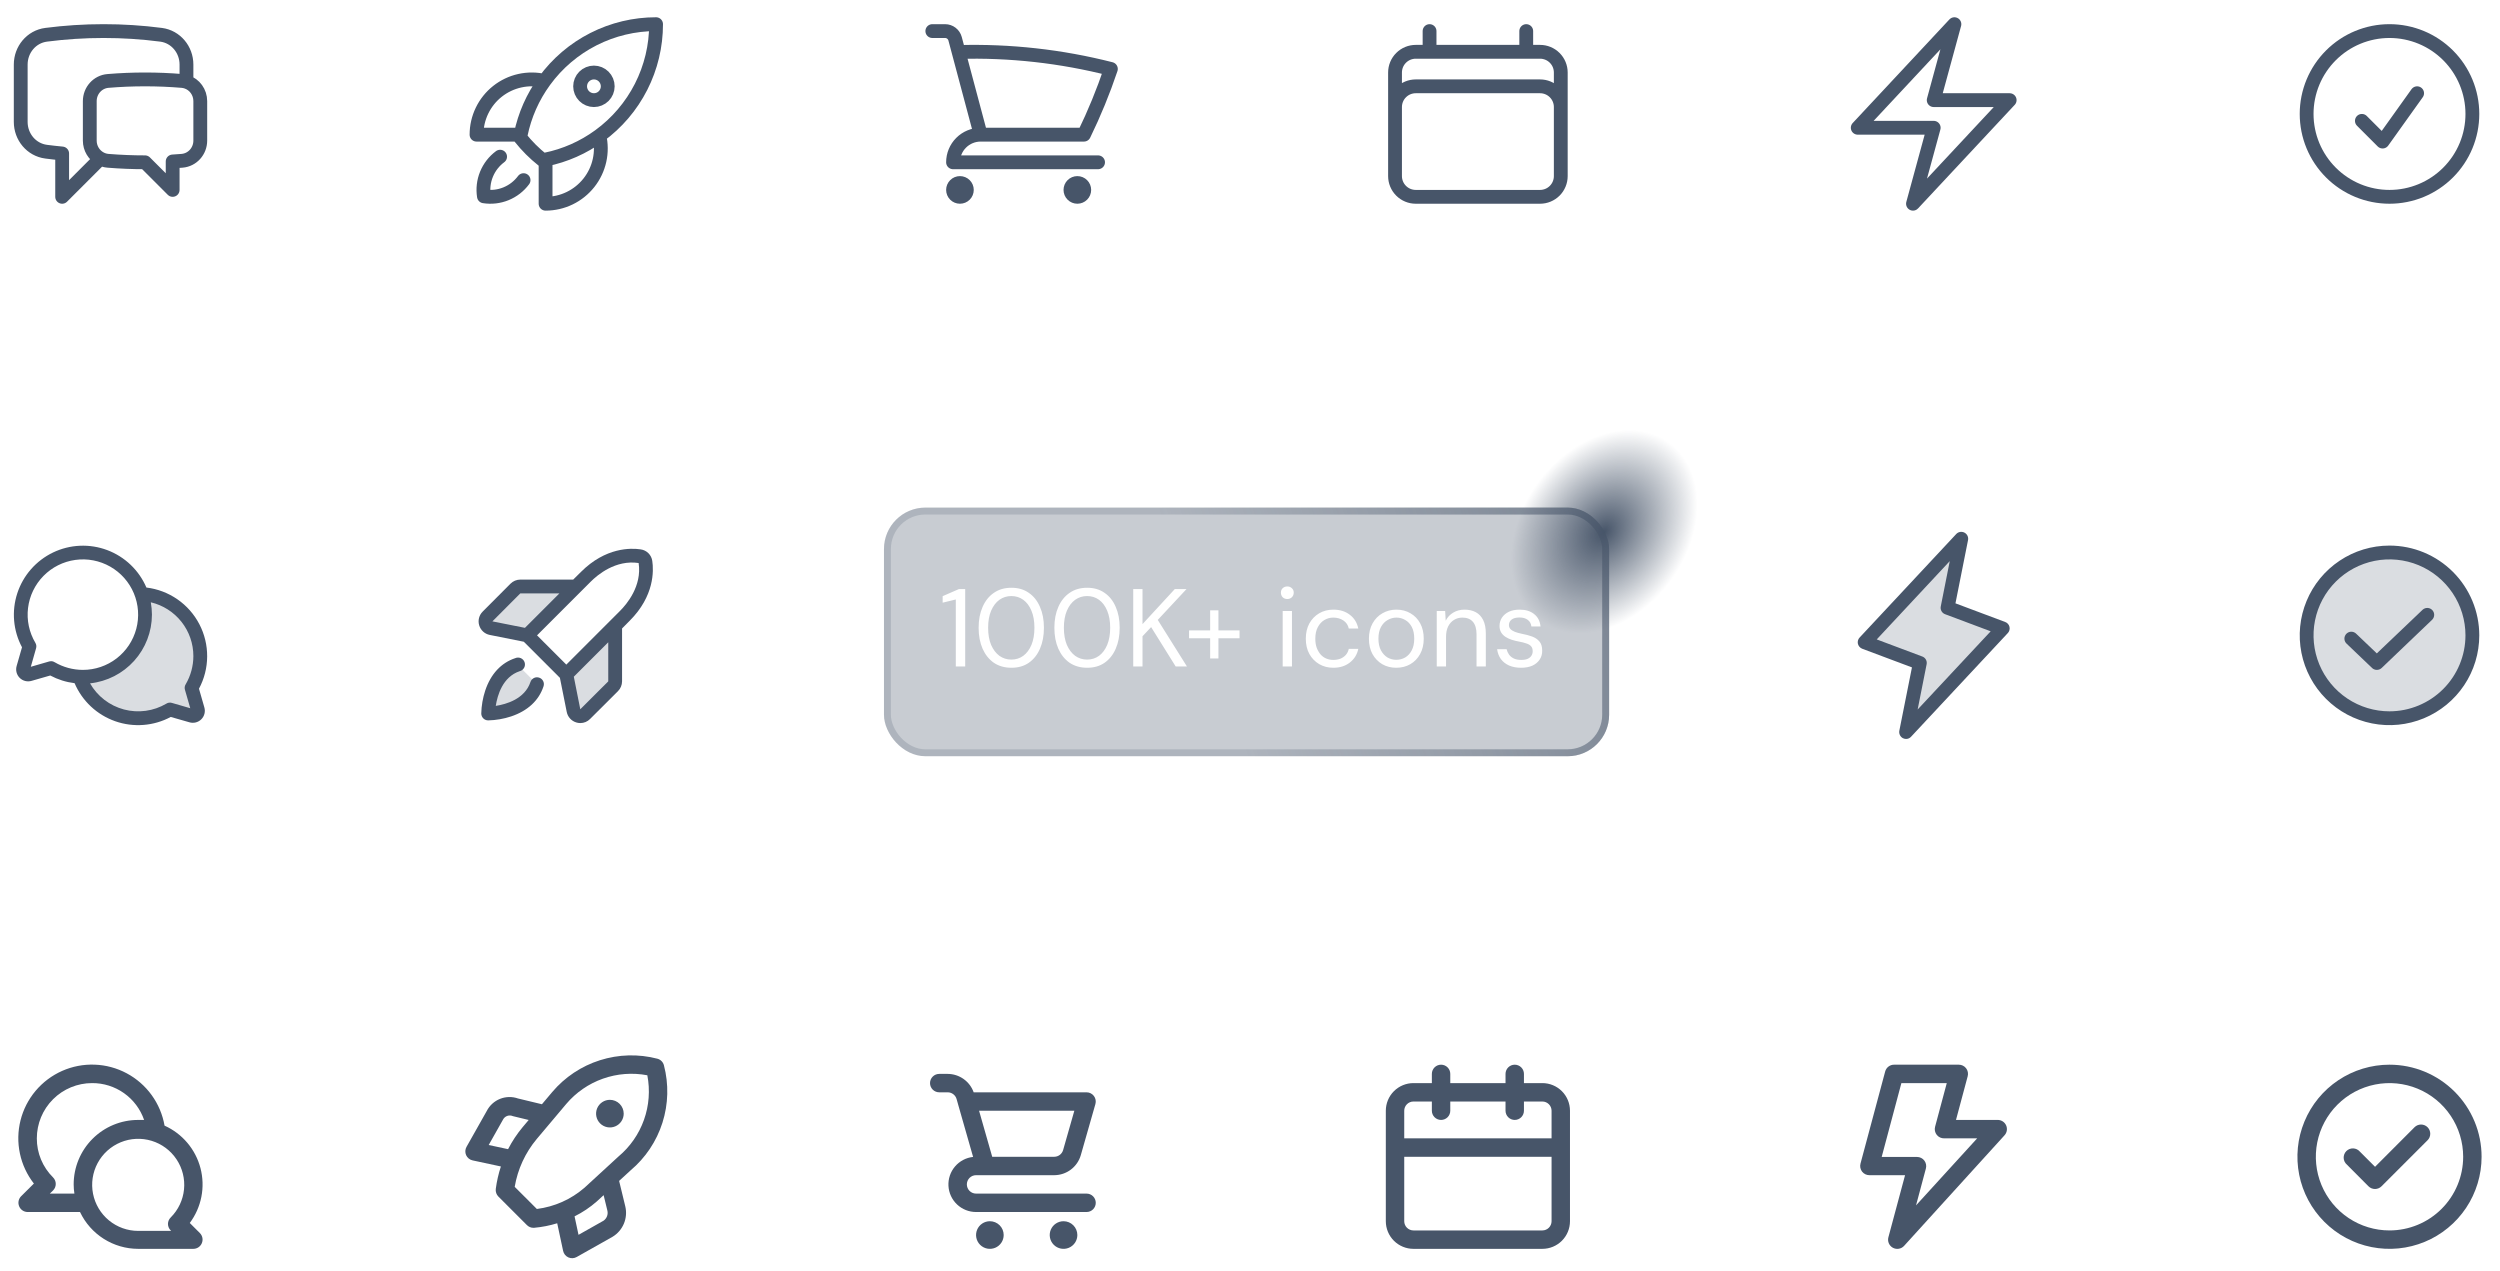 <svg width="362" height="184" viewBox="0 0 362 184" fill="none" xmlns="http://www.w3.org/2000/svg">
<g clip-path="url(#clip0_993_5924)">
<path d="M27.48 177.087C28.316 175.967 28.889 174.673 29.158 173.302C29.427 171.931 29.384 170.516 29.034 169.164C28.683 167.811 28.033 166.554 27.132 165.486C26.231 164.418 25.101 163.566 23.827 162.993C23.549 161.396 22.911 159.883 21.961 158.57C21.011 157.256 19.774 156.176 18.344 155.412C16.915 154.648 15.329 154.22 13.709 154.161C12.089 154.101 10.477 154.411 8.995 155.068C7.513 155.725 6.2 156.712 5.156 157.952C4.112 159.192 3.365 160.654 2.971 162.227C2.577 163.799 2.546 165.441 2.882 167.027C3.217 168.613 3.91 170.102 4.907 171.38L3.053 173.22C2.868 173.408 2.743 173.646 2.693 173.904C2.643 174.163 2.671 174.431 2.773 174.673C2.873 174.917 3.043 175.125 3.262 175.272C3.48 175.42 3.737 175.499 4 175.5H11.587C12.342 177.093 13.533 178.439 15.022 179.383C16.511 180.327 18.237 180.83 20 180.833H28C28.263 180.832 28.52 180.753 28.738 180.606C28.957 180.459 29.127 180.25 29.227 180.007C29.329 179.764 29.357 179.496 29.307 179.238C29.257 178.979 29.132 178.741 28.947 178.553L27.48 177.087ZM10.667 171.5C10.668 171.947 10.704 172.392 10.773 172.833H7.213L7.68 172.38C7.805 172.256 7.904 172.109 7.972 171.946C8.04 171.784 8.074 171.609 8.074 171.433C8.074 171.257 8.04 171.083 7.972 170.921C7.904 170.758 7.805 170.611 7.68 170.487C6.933 169.748 6.34 168.867 5.937 167.896C5.534 166.926 5.329 165.884 5.333 164.833C5.333 162.712 6.176 160.677 7.676 159.177C9.177 157.676 11.212 156.833 13.333 156.833C14.989 156.823 16.606 157.333 17.957 158.289C19.308 159.246 20.326 160.602 20.867 162.167H20C17.525 162.167 15.151 163.15 13.4 164.9C11.65 166.651 10.667 169.025 10.667 171.5ZM24.72 178.167L24.787 178.233H20C18.458 178.231 16.964 177.693 15.774 176.713C14.583 175.732 13.77 174.37 13.471 172.857C13.173 171.343 13.408 169.774 14.137 168.415C14.867 167.056 16.044 165.992 17.47 165.404C18.896 164.816 20.481 164.74 21.956 165.19C23.432 165.64 24.705 166.587 25.56 167.871C26.415 169.154 26.799 170.694 26.646 172.229C26.492 173.764 25.812 175.198 24.72 176.287C24.469 176.533 24.325 176.868 24.32 177.22C24.321 177.396 24.357 177.571 24.425 177.733C24.494 177.896 24.594 178.043 24.72 178.167Z" fill="#475569"/>
<path d="M96.135 154.249C96.075 154.021 95.955 153.813 95.788 153.645C95.621 153.478 95.412 153.359 95.184 153.299C92.449 152.589 89.569 152.665 86.876 153.52C84.182 154.374 81.785 155.972 79.96 158.129L78.472 159.895L75 159.057C74.156 158.763 73.233 158.784 72.403 159.116C71.573 159.449 70.891 160.071 70.484 160.867L67.551 166.067C67.448 166.249 67.389 166.452 67.38 166.661C67.371 166.87 67.41 167.078 67.496 167.269C67.582 167.46 67.711 167.627 67.874 167.759C68.036 167.89 68.228 167.982 68.432 168.025L72.529 168.904C72.182 169.961 71.935 171.047 71.789 172.149C71.763 172.352 71.783 172.558 71.849 172.751C71.915 172.944 72.024 173.12 72.168 173.264L76.301 177.397C76.425 177.521 76.573 177.62 76.734 177.687C76.896 177.754 77.07 177.788 77.245 177.788C77.284 177.788 77.322 177.786 77.36 177.783C78.487 177.681 79.601 177.462 80.683 177.129L81.541 181.135C81.585 181.339 81.677 181.53 81.808 181.693C81.939 181.855 82.107 181.985 82.298 182.071C82.489 182.156 82.697 182.196 82.905 182.187C83.114 182.177 83.318 182.119 83.5 182.016L88.707 179.08C89.44 178.635 90.012 177.968 90.342 177.176C90.671 176.385 90.741 175.509 90.54 174.675L89.649 170.995L91.299 169.479C93.464 167.658 95.067 165.261 95.923 162.565C96.779 159.869 96.853 156.985 96.135 154.249ZM70.763 165.797L72.837 162.117C72.966 161.868 73.186 161.677 73.451 161.584C73.717 161.491 74.007 161.503 74.264 161.617L76.555 162.172L75.688 163.201C74.866 164.186 74.155 165.258 73.568 166.399L70.763 165.797ZM87.389 176.76L83.769 178.803L83.196 176.129C84.357 175.55 85.439 174.825 86.415 173.969L87.405 173.059L87.944 175.277C88.014 175.552 87.998 175.841 87.899 176.106C87.8 176.371 87.622 176.599 87.389 176.76ZM89.543 167.473L84.629 171.988C82.685 173.67 80.287 174.738 77.736 175.06L74.529 171.855C74.96 169.297 76.065 166.901 77.731 164.913L79.969 162.256C80.007 162.217 80.041 162.176 80.073 162.133L81.987 159.86C83.401 158.189 85.234 156.924 87.298 156.193C89.362 155.462 91.582 155.292 93.733 155.7C94.151 157.858 93.983 160.088 93.246 162.158C92.509 164.229 91.23 166.065 89.543 167.473ZM88.312 159.255C87.916 159.255 87.53 159.372 87.201 159.592C86.872 159.812 86.616 160.124 86.464 160.489C86.313 160.855 86.273 161.257 86.35 161.645C86.428 162.033 86.618 162.389 86.898 162.669C87.177 162.949 87.534 163.139 87.922 163.216C88.31 163.293 88.712 163.254 89.077 163.103C89.443 162.951 89.755 162.695 89.975 162.366C90.195 162.037 90.312 161.65 90.312 161.255C90.312 160.724 90.101 160.216 89.726 159.841C89.351 159.465 88.842 159.255 88.312 159.255Z" fill="#475569"/>
<path d="M143.333 176.833C142.938 176.833 142.551 176.951 142.222 177.17C141.893 177.39 141.637 177.703 141.486 178.068C141.334 178.433 141.295 178.836 141.372 179.224C141.449 179.611 141.639 179.968 141.919 180.248C142.199 180.527 142.555 180.718 142.943 180.795C143.331 180.872 143.733 180.832 144.099 180.681C144.464 180.53 144.777 180.273 144.996 179.944C145.216 179.616 145.333 179.229 145.333 178.833C145.333 178.303 145.123 177.794 144.748 177.419C144.373 177.044 143.864 176.833 143.333 176.833ZM157.333 172.833H141.333C140.98 172.833 140.641 172.693 140.391 172.443C140.141 172.193 140 171.854 140 171.5C140 171.146 140.141 170.807 140.391 170.557C140.641 170.307 140.98 170.167 141.333 170.167H152.655C153.523 170.164 154.368 169.88 155.061 169.357C155.755 168.834 156.26 168.1 156.501 167.265L158.615 159.865C158.671 159.667 158.681 159.458 158.643 159.256C158.605 159.053 158.521 158.862 158.397 158.697C158.273 158.532 158.112 158.399 157.928 158.307C157.743 158.215 157.54 158.167 157.333 158.167H140.987C140.71 157.389 140.201 156.716 139.528 156.239C138.855 155.762 138.052 155.504 137.227 155.5H136C135.646 155.5 135.307 155.64 135.057 155.891C134.807 156.141 134.667 156.48 134.667 156.833C134.667 157.187 134.807 157.526 135.057 157.776C135.307 158.026 135.646 158.167 136 158.167H137.228C137.518 158.168 137.799 158.262 138.03 158.437C138.262 158.611 138.43 158.855 138.511 159.133L138.717 159.86V159.867L140.905 167.523C139.887 167.632 138.949 168.127 138.285 168.907C137.621 169.687 137.282 170.692 137.336 171.714C137.391 172.737 137.836 173.7 138.58 174.404C139.324 175.108 140.309 175.501 141.333 175.5H157.333C157.687 175.5 158.026 175.36 158.276 175.109C158.526 174.859 158.667 174.52 158.667 174.167C158.667 173.813 158.526 173.474 158.276 173.224C158.026 172.974 157.687 172.833 157.333 172.833ZM155.565 160.833L153.939 166.532C153.858 166.811 153.69 167.055 153.458 167.23C153.227 167.405 152.945 167.499 152.655 167.5H143.672L143.332 166.311L141.768 160.833H155.565ZM154 176.833C153.605 176.833 153.218 176.951 152.889 177.17C152.56 177.39 152.304 177.703 152.152 178.068C152.001 178.433 151.961 178.836 152.039 179.224C152.116 179.611 152.306 179.968 152.586 180.248C152.866 180.527 153.222 180.718 153.61 180.795C153.998 180.872 154.4 180.832 154.765 180.681C155.131 180.53 155.443 180.273 155.663 179.944C155.883 179.616 156 179.229 156 178.833C156 178.303 155.789 177.794 155.414 177.419C155.039 177.044 154.531 176.833 154 176.833Z" fill="#475569"/>
<path d="M223.333 156.833H220.667V155.5C220.667 155.146 220.526 154.807 220.276 154.557C220.026 154.307 219.687 154.167 219.333 154.167C218.98 154.167 218.641 154.307 218.391 154.557C218.141 154.807 218 155.146 218 155.5V156.833H210V155.5C210 155.146 209.86 154.807 209.61 154.557C209.36 154.307 209.02 154.167 208.667 154.167C208.313 154.167 207.974 154.307 207.724 154.557C207.474 154.807 207.333 155.146 207.333 155.5V156.833H204.667C203.606 156.833 202.588 157.255 201.838 158.005C201.088 158.755 200.667 159.773 200.667 160.833V176.833C200.667 177.894 201.088 178.912 201.838 179.662C202.588 180.412 203.606 180.833 204.667 180.833H223.333C224.394 180.833 225.412 180.412 226.162 179.662C226.912 178.912 227.333 177.894 227.333 176.833V160.833C227.333 159.773 226.912 158.755 226.162 158.005C225.412 157.255 224.394 156.833 223.333 156.833ZM224.667 176.833C224.667 177.187 224.526 177.526 224.276 177.776C224.026 178.026 223.687 178.167 223.333 178.167H204.667C204.313 178.167 203.974 178.026 203.724 177.776C203.474 177.526 203.333 177.187 203.333 176.833V167.5H224.667V176.833ZM224.667 164.833H203.333V160.833C203.333 160.48 203.474 160.141 203.724 159.891C203.974 159.641 204.313 159.5 204.667 159.5H207.333V160.833C207.333 161.187 207.474 161.526 207.724 161.776C207.974 162.026 208.313 162.167 208.667 162.167C209.02 162.167 209.36 162.026 209.61 161.776C209.86 161.526 210 161.187 210 160.833V159.5H218V160.833C218 161.187 218.141 161.526 218.391 161.776C218.641 162.026 218.98 162.167 219.333 162.167C219.687 162.167 220.026 162.026 220.276 161.776C220.526 161.526 220.667 161.187 220.667 160.833V159.5H223.333C223.687 159.5 224.026 159.641 224.276 159.891C224.526 160.141 224.667 160.48 224.667 160.833V164.833Z" fill="#475569"/>
<path d="M290.493 162.967C290.394 162.738 290.233 162.542 290.028 162.401C289.823 162.259 289.582 162.178 289.333 162.167H283.227L284.92 155.847C284.974 155.649 284.982 155.441 284.942 155.24C284.903 155.039 284.818 154.849 284.693 154.687C284.569 154.525 284.41 154.394 284.227 154.304C284.044 154.214 283.844 154.167 283.64 154.167H274.307C274.006 154.156 273.71 154.248 273.468 154.427C273.226 154.606 273.051 154.862 272.973 155.153L269.4 168.487C269.346 168.684 269.338 168.892 269.378 169.093C269.417 169.294 269.502 169.484 269.627 169.647C269.752 169.81 269.914 169.942 270.099 170.032C270.284 170.122 270.487 170.168 270.693 170.167H275.853L273.44 179.153C273.361 179.443 273.382 179.751 273.5 180.027C273.618 180.304 273.825 180.532 274.089 180.676C274.353 180.819 274.658 180.869 274.954 180.818C275.25 180.767 275.52 180.617 275.72 180.393L290.253 164.393C290.426 164.204 290.541 163.968 290.584 163.715C290.626 163.462 290.595 163.202 290.493 162.967ZM277.44 174.54L278.867 169.207C278.921 169.009 278.928 168.801 278.889 168.6C278.85 168.399 278.764 168.209 278.64 168.047C278.516 167.885 278.356 167.754 278.174 167.664C277.991 167.574 277.79 167.527 277.587 167.527H272.467L275.32 156.833H281.893L280.2 163.153C280.146 163.355 280.139 163.566 280.181 163.77C280.224 163.975 280.313 164.166 280.443 164.33C280.573 164.493 280.739 164.624 280.928 164.711C281.118 164.799 281.325 164.84 281.533 164.833H286.293L277.44 174.54Z" fill="#475569"/>
<path d="M349.627 163.22L343.907 168.953L341.707 166.753C341.587 166.614 341.44 166.5 341.275 166.42C341.109 166.34 340.929 166.295 340.745 166.288C340.562 166.281 340.379 166.312 340.208 166.379C340.037 166.446 339.881 166.548 339.751 166.678C339.621 166.808 339.52 166.963 339.453 167.134C339.386 167.305 339.355 167.489 339.362 167.672C339.369 167.856 339.414 168.036 339.494 168.201C339.574 168.367 339.687 168.514 339.827 168.633L342.96 171.78C343.085 171.904 343.232 172.001 343.395 172.068C343.557 172.134 343.731 172.168 343.907 172.167C344.257 172.165 344.592 172.026 344.84 171.78L351.507 165.113C351.632 164.989 351.731 164.842 351.799 164.68C351.866 164.517 351.901 164.343 351.901 164.167C351.901 163.991 351.866 163.816 351.799 163.654C351.731 163.491 351.632 163.344 351.507 163.22C351.257 162.972 350.919 162.832 350.567 162.832C350.215 162.832 349.877 162.972 349.627 163.22ZM346 154.167C343.363 154.167 340.785 154.949 338.592 156.414C336.4 157.879 334.691 159.961 333.682 162.398C332.673 164.834 332.408 167.515 332.923 170.101C333.437 172.688 334.707 175.063 336.572 176.928C338.437 178.793 340.812 180.063 343.399 180.577C345.985 181.092 348.666 180.828 351.103 179.818C353.539 178.809 355.621 177.1 357.086 174.908C358.551 172.715 359.333 170.137 359.333 167.5C359.333 165.749 358.989 164.015 358.318 162.398C357.648 160.78 356.666 159.31 355.428 158.072C354.19 156.834 352.72 155.852 351.103 155.182C349.485 154.512 347.751 154.167 346 154.167ZM346 178.167C343.89 178.167 341.828 177.541 340.074 176.369C338.32 175.197 336.953 173.531 336.145 171.582C335.338 169.633 335.127 167.488 335.538 165.419C335.95 163.35 336.966 161.449 338.458 159.958C339.949 158.466 341.85 157.45 343.919 157.038C345.988 156.627 348.133 156.838 350.082 157.645C352.031 158.453 353.697 159.82 354.869 161.574C356.041 163.328 356.667 165.39 356.667 167.5C356.667 170.329 355.543 173.042 353.543 175.043C351.542 177.043 348.829 178.167 346 178.167Z" fill="#475569"/>
<path opacity="0.2" d="M11.512 97.987C11.954 99.244 12.67 100.387 13.607 101.333C14.544 102.279 15.68 103.006 16.932 103.46C18.184 103.915 19.521 104.086 20.847 103.961C22.173 103.836 23.455 103.418 24.6 102.737L27.7 103.625C27.828 103.661 27.964 103.662 28.093 103.629C28.221 103.595 28.339 103.527 28.433 103.433C28.527 103.339 28.595 103.221 28.629 103.093C28.662 102.964 28.661 102.828 28.625 102.7L27.737 99.6C28.529 98.269 28.964 96.756 29 95.208C29.036 93.66 28.672 92.129 27.942 90.763C27.213 89.396 26.144 88.241 24.838 87.409C23.532 86.577 22.034 86.096 20.488 86.013C20.83 86.971 21.004 87.982 21 89C21 91.387 20.052 93.676 18.364 95.364C16.676 97.052 14.387 98 12 98L11.512 97.987Z" fill="#475569"/>
<path d="M28.812 99.725C29.581 98.291 29.987 96.692 29.997 95.066C30.008 93.439 29.621 91.835 28.871 90.392C28.121 88.948 27.031 87.71 25.694 86.783C24.357 85.857 22.814 85.27 21.2 85.075C20.668 83.835 19.891 82.716 18.916 81.784C17.94 80.852 16.786 80.127 15.523 79.653C14.26 79.179 12.914 78.966 11.566 79.025C10.218 79.085 8.896 79.417 7.68 80.001C6.464 80.585 5.379 81.409 4.489 82.424C3.6 83.438 2.925 84.622 2.505 85.904C2.086 87.187 1.93 88.54 2.047 89.885C2.164 91.228 2.552 92.535 3.187 93.725L2.412 96.425C2.323 96.725 2.316 97.044 2.392 97.348C2.469 97.652 2.627 97.93 2.848 98.151C3.07 98.373 3.348 98.531 3.652 98.608C3.955 98.684 4.275 98.677 4.575 98.588L7.275 97.812C8.371 98.397 9.566 98.774 10.8 98.925C11.345 100.202 12.149 101.351 13.163 102.3C14.176 103.249 15.376 103.976 16.686 104.436C17.996 104.896 19.387 105.078 20.771 104.97C22.155 104.863 23.502 104.469 24.725 103.813L27.425 104.588C27.725 104.677 28.044 104.684 28.348 104.607C28.652 104.531 28.93 104.373 29.151 104.151C29.373 103.93 29.531 103.652 29.607 103.348C29.684 103.044 29.677 102.725 29.587 102.425L28.812 99.725ZM7.412 95.737C7.319 95.737 7.227 95.749 7.137 95.775L4.462 96.55L5.225 93.862C5.262 93.733 5.272 93.598 5.255 93.465C5.238 93.332 5.193 93.203 5.125 93.088C4.223 91.57 3.848 89.796 4.059 88.044C4.27 86.291 5.055 84.657 6.292 83.397C7.528 82.137 9.147 81.321 10.896 81.077C12.644 80.833 14.424 81.174 15.959 82.047C17.493 82.92 18.696 84.277 19.379 85.905C20.062 87.533 20.187 89.341 19.735 91.047C19.284 92.754 18.28 94.263 16.881 95.34C15.481 96.417 13.765 97.001 12 97C10.563 96.998 9.152 96.614 7.912 95.888C7.764 95.789 7.59 95.737 7.412 95.737ZM26.887 99.088C26.815 99.201 26.767 99.329 26.748 99.463C26.728 99.597 26.738 99.733 26.775 99.862L27.55 102.55L24.875 101.775C24.743 101.737 24.605 101.727 24.469 101.746C24.333 101.766 24.203 101.814 24.087 101.888C23.171 102.428 22.156 102.781 21.102 102.926C20.048 103.071 18.976 103.005 17.948 102.732C16.919 102.458 15.956 101.983 15.113 101.334C14.27 100.685 13.564 99.874 13.037 98.95C15.495 98.688 17.769 97.527 19.424 95.691C21.078 93.855 21.995 91.472 22 89C21.997 88.401 21.942 87.803 21.837 87.213C23.592 87.626 25.155 88.621 26.273 90.034C27.392 91.448 28 93.198 28 95C27.998 96.437 27.614 97.848 26.887 99.088Z" fill="#475569"/>
<path opacity="0.2" d="M77.762 99.075C76.337 103.313 70.687 103.313 70.687 103.313C70.687 103.313 70.687 97.662 74.925 96.237L77.762 99.075ZM89.075 90.588V98.662C89.071 98.926 88.963 99.178 88.775 99.362L84.737 103.413C84.609 103.54 84.449 103.631 84.273 103.675C84.098 103.719 83.913 103.714 83.74 103.662C83.567 103.609 83.411 103.511 83.29 103.376C83.168 103.242 83.085 103.078 83.05 102.9L82 97.662L89.075 90.588ZM83.412 84.925H75.337C75.074 84.929 74.822 85.037 74.637 85.225L70.587 89.263C70.46 89.391 70.369 89.551 70.325 89.727C70.281 89.902 70.285 90.087 70.338 90.26C70.391 90.433 70.489 90.589 70.624 90.71C70.758 90.832 70.922 90.915 71.1 90.95L76.337 92L83.412 84.925Z" fill="#475569"/>
<path d="M78.075 98.125C77.951 98.082 77.82 98.064 77.689 98.072C77.558 98.08 77.43 98.115 77.313 98.173C77.195 98.231 77.09 98.312 77.004 98.411C76.919 98.51 76.853 98.625 76.812 98.75C75.987 101.212 73.325 101.975 71.787 102.212C72.025 100.675 72.787 98.013 75.25 97.188C75.385 97.155 75.511 97.094 75.622 97.01C75.732 96.926 75.823 96.82 75.89 96.698C75.957 96.577 75.998 96.443 76.011 96.305C76.023 96.166 76.006 96.027 75.962 95.896C75.918 95.764 75.846 95.643 75.753 95.541C75.659 95.439 75.545 95.357 75.418 95.301C75.291 95.245 75.154 95.216 75.016 95.216C74.877 95.215 74.74 95.244 74.612 95.3C72.562 95.975 71.062 97.6 70.263 99.987C69.908 101.061 69.714 102.182 69.688 103.312C69.688 103.578 69.793 103.832 69.98 104.02C70.168 104.207 70.422 104.312 70.688 104.312C71.818 104.286 72.939 104.092 74.013 103.737C76.4 102.937 78.025 101.437 78.7 99.388C78.743 99.264 78.761 99.132 78.753 99.001C78.745 98.871 78.71 98.743 78.652 98.625C78.594 98.508 78.513 98.403 78.414 98.317C78.315 98.231 78.2 98.166 78.075 98.125Z" fill="#475569"/>
<path d="M94.45 81.225C94.391 80.801 94.196 80.409 93.894 80.106C93.591 79.804 93.198 79.609 92.775 79.55C91.362 79.337 87.7 79.237 84.125 82.812L83 83.925H75.338C74.808 83.928 74.301 84.139 73.925 84.512L69.888 88.562C69.632 88.817 69.45 89.137 69.362 89.487C69.273 89.837 69.282 90.204 69.388 90.55C69.492 90.898 69.689 91.211 69.957 91.455C70.226 91.7 70.556 91.866 70.912 91.937L75.85 92.925L81.075 98.15L82.062 103.087C82.133 103.444 82.3 103.774 82.545 104.042C82.789 104.311 83.102 104.508 83.45 104.612C83.636 104.672 83.83 104.701 84.025 104.7C84.288 104.702 84.549 104.651 84.791 104.55C85.034 104.45 85.254 104.301 85.438 104.112L89.487 100.075C89.861 99.699 90.071 99.192 90.075 98.662V91L91.188 89.875C94.763 86.3 94.662 82.637 94.45 81.225ZM75.338 85.925H81L76.013 90.912L71.3 89.975L75.338 85.925ZM85.537 84.225C86.513 83.25 89.138 81.025 92.475 81.525C92.975 84.862 90.75 87.487 89.775 88.462L82 96.237L77.763 92L85.537 84.225ZM88.075 98.662L84.025 102.7L83.088 97.987L88.075 93V98.662Z" fill="#475569"/>
<path opacity="0.2" d="M276 106L278 96L270 93L284 78L282 88L290 91L276 106Z" fill="#475569"/>
<path d="M276 107C275.839 106.998 275.681 106.96 275.538 106.888C275.347 106.785 275.195 106.624 275.102 106.428C275.01 106.232 274.983 106.012 275.025 105.8L276.85 96.638L269.65 93.938C269.496 93.878 269.359 93.782 269.25 93.658C269.141 93.534 269.064 93.385 269.025 93.225C268.987 93.064 268.99 92.896 269.034 92.737C269.077 92.578 269.16 92.432 269.275 92.313L283.275 77.313C283.424 77.159 283.619 77.058 283.83 77.024C284.041 76.99 284.258 77.024 284.448 77.122C284.639 77.22 284.792 77.376 284.887 77.568C284.982 77.76 285.013 77.977 284.975 78.188L283.15 87.363L290.35 90.063C290.505 90.119 290.643 90.213 290.752 90.336C290.861 90.459 290.938 90.607 290.975 90.767C291.012 90.927 291.009 91.094 290.965 91.253C290.922 91.411 290.839 91.556 290.725 91.675L276.725 106.675C276.634 106.778 276.523 106.86 276.398 106.916C276.273 106.972 276.137 107.001 276 107ZM271.75 92.588L278.35 95.063C278.571 95.144 278.756 95.303 278.871 95.509C278.986 95.716 279.023 95.956 278.975 96.188L277.675 102.738L288.25 91.413L281.65 88.938C281.426 88.856 281.239 88.695 281.124 88.486C281.01 88.277 280.974 88.033 281.025 87.8L282.325 81.25L271.75 92.588Z" fill="#475569"/>
<path opacity="0.2" d="M346 104C352.627 104 358 98.627 358 92C358 85.373 352.627 80 346 80C339.373 80 334 85.373 334 92C334 98.627 339.373 104 346 104Z" fill="#475569"/>
<path d="M350.813 88.275L344.163 94.612L341.188 91.775C341.094 91.678 340.981 91.602 340.857 91.549C340.733 91.497 340.599 91.471 340.464 91.472C340.329 91.472 340.196 91.5 340.072 91.554C339.949 91.608 339.837 91.686 339.744 91.783C339.652 91.881 339.58 91.997 339.533 92.123C339.486 92.249 339.465 92.384 339.471 92.519C339.477 92.653 339.511 92.785 339.57 92.907C339.628 93.028 339.711 93.136 339.813 93.225L343.475 96.725C343.66 96.902 343.906 97.001 344.163 97C344.423 97.002 344.673 96.903 344.863 96.725L352.188 89.725C352.367 89.54 352.468 89.292 352.47 89.034C352.471 88.776 352.373 88.528 352.196 88.341C352.018 88.153 351.775 88.042 351.517 88.03C351.259 88.017 351.007 88.105 350.813 88.275Z" fill="#475569"/>
<path d="M346 79C343.429 79 340.915 79.762 338.778 81.191C336.64 82.619 334.974 84.65 333.99 87.025C333.006 89.401 332.748 92.014 333.25 94.536C333.751 97.058 334.99 99.374 336.808 101.192C338.626 103.01 340.942 104.249 343.464 104.75C345.986 105.252 348.599 104.994 350.975 104.01C353.35 103.026 355.381 101.36 356.809 99.222C358.238 97.085 359 94.571 359 92C358.997 88.553 357.626 85.249 355.189 82.811C352.751 80.374 349.447 79.003 346 79ZM346 103C343.824 103 341.698 102.355 339.889 101.146C338.08 99.938 336.67 98.219 335.837 96.21C335.005 94.2 334.787 91.988 335.211 89.854C335.636 87.72 336.683 85.76 338.222 84.222C339.76 82.683 341.72 81.636 343.854 81.211C345.988 80.787 348.2 81.005 350.21 81.837C352.22 82.67 353.937 84.08 355.146 85.889C356.355 87.698 357 89.824 357 92C356.997 94.916 355.837 97.712 353.775 99.775C351.712 101.837 348.916 102.997 346 103Z" fill="#475569"/>
<path d="M27 11.848C28.179 12.227 29 13.352 29 14.644V20.359C29 21.873 27.871 23.159 26.36 23.283C25.907 23.319 25.453 23.352 25 23.379V27.5L21 23.5C19.211 23.5 17.423 23.428 15.64 23.283C15.255 23.252 14.881 23.142 14.54 22.96M27 11.848C26.794 11.782 26.581 11.739 26.365 11.721C22.795 11.425 19.205 11.425 15.635 11.721C14.127 11.847 13 13.131 13 14.644V20.359C13 21.475 13.613 22.465 14.54 22.96M27 11.848V9.349C27 7.188 25.464 5.315 23.32 5.036C20.561 4.678 17.782 4.499 15 4.5C12.18 4.5 9.403 4.683 6.68 5.036C4.536 5.315 3 7.188 3 9.349V17.651C3 19.812 4.536 21.685 6.68 21.964C7.449 22.064 8.223 22.151 9 22.223V28.5L14.54 22.96" stroke="#475569" stroke-width="2" stroke-linecap="round" stroke-linejoin="round"/>
<path d="M86.787 19.66C87.064 20.835 87.073 22.057 86.811 23.235C86.549 24.414 86.024 25.518 85.275 26.464C84.525 27.411 83.572 28.176 82.485 28.701C81.399 29.227 80.207 29.5 79 29.5V23.1M86.787 19.66C89.333 17.805 91.405 15.374 92.832 12.565C94.26 9.757 95.002 6.65 95 3.5C91.85 3.498 88.744 4.241 85.935 5.668C83.127 7.096 80.696 9.167 78.841 11.713M86.787 19.66C84.469 21.355 81.814 22.529 79 23.1M79 23.1C78.862 23.128 78.724 23.155 78.585 23.18C77.376 22.221 76.281 21.126 75.321 19.916C75.347 19.777 75.372 19.638 75.4 19.5M78.841 11.713C77.666 11.435 76.444 11.427 75.265 11.689C74.087 11.951 72.983 12.476 72.036 13.225C71.089 13.974 70.324 14.928 69.799 16.014C69.273 17.101 69 18.293 69 19.5H75.4M78.841 11.713C77.147 14.03 75.972 16.687 75.4 19.5M72.415 22.687C71.538 23.339 70.856 24.219 70.443 25.231C70.03 26.243 69.902 27.348 70.072 28.428C71.152 28.598 72.258 28.47 73.27 28.057C74.282 27.643 75.161 26.961 75.813 26.084M88 12.5C88 13.03 87.789 13.539 87.414 13.914C87.039 14.289 86.53 14.5 86 14.5C85.47 14.5 84.961 14.289 84.586 13.914C84.211 13.539 84 13.03 84 12.5C84 11.97 84.211 11.461 84.586 11.086C84.961 10.711 85.47 10.5 86 10.5C86.53 10.5 87.039 10.711 87.414 11.086C87.789 11.461 88 11.97 88 12.5Z" stroke="#475569" stroke-width="2" stroke-linecap="round" stroke-linejoin="round"/>
<path d="M135 4.5H136.848C137.528 4.5 138.121 4.957 138.297 5.613L138.808 7.529M138.808 7.529C146.236 7.321 153.656 8.147 160.856 9.983C159.757 13.255 158.452 16.433 156.957 19.5H142M138.808 7.529L142 19.5M142 19.5C140.939 19.5 139.922 19.921 139.172 20.672C138.421 21.422 138 22.439 138 23.5H159M140 27.5C140 27.765 139.895 28.02 139.707 28.207C139.52 28.395 139.265 28.5 139 28.5C138.735 28.5 138.48 28.395 138.293 28.207C138.105 28.02 138 27.765 138 27.5C138 27.235 138.105 26.98 138.293 26.793C138.48 26.605 138.735 26.5 139 26.5C139.265 26.5 139.52 26.605 139.707 26.793C139.895 26.98 140 27.235 140 27.5ZM157 27.5C157 27.765 156.895 28.02 156.707 28.207C156.52 28.395 156.265 28.5 156 28.5C155.735 28.5 155.48 28.395 155.293 28.207C155.105 28.02 155 27.765 155 27.5C155 27.235 155.105 26.98 155.293 26.793C155.48 26.605 155.735 26.5 156 26.5C156.265 26.5 156.52 26.605 156.707 26.793C156.895 26.98 157 27.235 157 27.5Z" stroke="#475569" stroke-width="2" stroke-linecap="round" stroke-linejoin="round"/>
<path d="M207 4.5V7.5M221 4.5V7.5M202 25.5V10.5C202 9.704 202.316 8.941 202.879 8.379C203.441 7.816 204.204 7.5 205 7.5H223C223.796 7.5 224.559 7.816 225.121 8.379C225.684 8.941 226 9.704 226 10.5V25.5M202 25.5C202 26.296 202.316 27.059 202.879 27.621C203.441 28.184 204.204 28.5 205 28.5H223C223.796 28.5 224.559 28.184 225.121 27.621C225.684 27.059 226 26.296 226 25.5M202 25.5V15.5C202 14.704 202.316 13.941 202.879 13.379C203.441 12.816 204.204 12.5 205 12.5H223C223.796 12.5 224.559 12.816 225.121 13.379C225.684 13.941 226 14.704 226 15.5V25.5" stroke="#475569" stroke-width="2" stroke-linecap="round" stroke-linejoin="round"/>
<path d="M269 18.5L283 3.5L280 14.5H291L277 29.5L280 18.5H269Z" stroke="#475569" stroke-width="2" stroke-linecap="round" stroke-linejoin="round"/>
<path d="M342 17.5L345 20.5L350 13.5M358 16.5C358 18.076 357.69 19.636 357.087 21.092C356.483 22.548 355.6 23.871 354.485 24.985C353.371 26.1 352.048 26.983 350.592 27.587C349.136 28.19 347.576 28.5 346 28.5C344.424 28.5 342.864 28.19 341.408 27.587C339.952 26.983 338.629 26.1 337.515 24.985C336.4 23.871 335.517 22.548 334.913 21.092C334.31 19.636 334 18.076 334 16.5C334 13.317 335.264 10.265 337.515 8.015C339.765 5.764 342.817 4.5 346 4.5C349.183 4.5 352.235 5.764 354.485 8.015C356.736 10.265 358 13.317 358 16.5Z" stroke="#475569" stroke-width="2" stroke-linecap="round" stroke-linejoin="round"/>
<rect x="128" y="73.5" width="105" height="36" rx="6" fill="#475569" fill-opacity="0.3"/>
<path d="M138.4 96.5V86.804L136.496 87.268V86.324L138.848 85.3H139.76V96.5H138.4ZM146.457 96.692C145.476 96.692 144.628 96.452 143.913 95.972C143.209 95.481 142.665 94.804 142.281 93.94C141.897 93.065 141.705 92.052 141.705 90.9C141.705 89.748 141.897 88.74 142.281 87.876C142.665 87.001 143.209 86.324 143.913 85.844C144.617 85.353 145.465 85.108 146.457 85.108C147.438 85.108 148.276 85.353 148.969 85.844C149.673 86.324 150.212 87.001 150.585 87.876C150.969 88.74 151.161 89.748 151.161 90.9C151.161 92.052 150.969 93.065 150.585 93.94C150.212 94.804 149.673 95.481 148.969 95.972C148.276 96.452 147.438 96.692 146.457 96.692ZM146.441 95.508C147.092 95.508 147.668 95.327 148.169 94.964C148.67 94.591 149.065 94.063 149.353 93.38C149.641 92.687 149.785 91.86 149.785 90.9C149.785 89.94 149.641 89.119 149.353 88.436C149.065 87.743 148.67 87.215 148.169 86.852C147.668 86.489 147.092 86.308 146.441 86.308C145.801 86.308 145.225 86.489 144.713 86.852C144.212 87.215 143.812 87.743 143.513 88.436C143.225 89.119 143.081 89.94 143.081 90.9C143.081 91.86 143.225 92.687 143.513 93.38C143.812 94.063 144.212 94.591 144.713 94.964C145.225 95.327 145.801 95.508 146.441 95.508ZM157.426 96.692C156.445 96.692 155.597 96.452 154.882 95.972C154.178 95.481 153.634 94.804 153.25 93.94C152.866 93.065 152.674 92.052 152.674 90.9C152.674 89.748 152.866 88.74 153.25 87.876C153.634 87.001 154.178 86.324 154.882 85.844C155.586 85.353 156.434 85.108 157.426 85.108C158.407 85.108 159.245 85.353 159.938 85.844C160.642 86.324 161.181 87.001 161.554 87.876C161.938 88.74 162.13 89.748 162.13 90.9C162.13 92.052 161.938 93.065 161.554 93.94C161.181 94.804 160.642 95.481 159.938 95.972C159.245 96.452 158.407 96.692 157.426 96.692ZM157.41 95.508C158.061 95.508 158.637 95.327 159.138 94.964C159.639 94.591 160.034 94.063 160.322 93.38C160.61 92.687 160.754 91.86 160.754 90.9C160.754 89.94 160.61 89.119 160.322 88.436C160.034 87.743 159.639 87.215 159.138 86.852C158.637 86.489 158.061 86.308 157.41 86.308C156.77 86.308 156.194 86.489 155.682 86.852C155.181 87.215 154.781 87.743 154.482 88.436C154.194 89.119 154.05 89.94 154.05 90.9C154.05 91.86 154.194 92.687 154.482 93.38C154.781 94.063 155.181 94.591 155.682 94.964C156.194 95.327 156.77 95.508 157.41 95.508ZM164.091 96.5V85.3H165.435V90.372L170.107 85.3H171.803L167.643 89.764L171.867 96.5H170.235L166.683 90.804L165.435 92.132V96.5H164.091ZM175.23 95.348V88.372H176.43V95.348H175.23ZM172.174 92.42V91.284H179.486V92.42H172.174ZM185.732 96.5V88.468H187.076V96.5H185.732ZM186.404 86.74C186.138 86.74 185.914 86.655 185.732 86.484C185.562 86.303 185.476 86.079 185.476 85.812C185.476 85.545 185.562 85.332 185.732 85.172C185.914 85.001 186.138 84.916 186.404 84.916C186.66 84.916 186.879 85.001 187.06 85.172C187.242 85.332 187.332 85.545 187.332 85.812C187.332 86.079 187.242 86.303 187.06 86.484C186.879 86.655 186.66 86.74 186.404 86.74ZM193.065 96.692C192.307 96.692 191.625 96.516 191.017 96.164C190.419 95.812 189.945 95.321 189.593 94.692C189.251 94.063 189.081 93.327 189.081 92.484C189.081 91.641 189.251 90.905 189.593 90.276C189.945 89.647 190.419 89.156 191.017 88.804C191.625 88.452 192.307 88.276 193.065 88.276C194.025 88.276 194.825 88.527 195.465 89.028C196.105 89.519 196.51 90.18 196.681 91.012H195.305C195.198 90.511 194.937 90.121 194.521 89.844C194.105 89.567 193.614 89.428 193.049 89.428C192.59 89.428 192.163 89.545 191.769 89.78C191.385 90.004 191.07 90.345 190.825 90.804C190.579 91.252 190.457 91.812 190.457 92.484C190.457 92.985 190.526 93.428 190.664 93.812C190.814 94.196 191.006 94.521 191.241 94.788C191.475 95.044 191.747 95.236 192.057 95.364C192.377 95.492 192.707 95.556 193.049 95.556C193.433 95.556 193.779 95.497 194.089 95.38C194.398 95.252 194.659 95.071 194.873 94.836C195.086 94.591 195.23 94.297 195.305 93.956H196.681C196.51 94.777 196.099 95.439 195.449 95.94C194.809 96.441 194.014 96.692 193.065 96.692ZM202.173 96.692C201.426 96.692 200.754 96.521 200.157 96.18C199.56 95.828 199.085 95.337 198.733 94.708C198.392 94.079 198.221 93.337 198.221 92.484C198.221 91.631 198.397 90.889 198.749 90.26C199.101 89.631 199.576 89.145 200.173 88.804C200.781 88.452 201.458 88.276 202.205 88.276C202.962 88.276 203.64 88.452 204.237 88.804C204.834 89.145 205.304 89.631 205.645 90.26C205.986 90.889 206.157 91.631 206.157 92.484C206.157 93.337 205.981 94.079 205.629 94.708C205.288 95.337 204.813 95.828 204.205 96.18C203.608 96.521 202.93 96.692 202.173 96.692ZM202.173 95.54C202.642 95.54 203.074 95.428 203.469 95.204C203.864 94.969 204.178 94.628 204.413 94.18C204.658 93.721 204.781 93.156 204.781 92.484C204.781 91.801 204.664 91.236 204.429 90.788C204.194 90.34 203.88 90.004 203.485 89.78C203.09 89.545 202.664 89.428 202.205 89.428C201.757 89.428 201.33 89.545 200.925 89.78C200.53 90.004 200.21 90.34 199.965 90.788C199.72 91.236 199.597 91.801 199.597 92.484C199.597 93.156 199.72 93.721 199.965 94.18C200.21 94.628 200.525 94.969 200.909 95.204C201.304 95.428 201.725 95.54 202.173 95.54ZM208.042 96.5V88.468H209.258L209.338 89.876C209.594 89.375 209.956 88.985 210.426 88.708C210.906 88.42 211.45 88.276 212.058 88.276C212.687 88.276 213.231 88.399 213.69 88.644C214.148 88.889 214.506 89.268 214.762 89.78C215.018 90.292 215.146 90.937 215.146 91.716V96.5H213.802V91.86C213.802 91.049 213.626 90.441 213.274 90.036C212.922 89.631 212.415 89.428 211.754 89.428C211.306 89.428 210.9 89.54 210.538 89.764C210.186 89.977 209.903 90.292 209.69 90.708C209.487 91.124 209.386 91.631 209.386 92.228V96.5H208.042ZM220.253 96.692C219.603 96.692 219.027 96.585 218.525 96.372C218.024 96.148 217.624 95.833 217.325 95.428C217.037 95.023 216.856 94.548 216.781 94.004H218.157C218.221 94.281 218.339 94.543 218.509 94.788C218.68 95.023 218.909 95.209 219.197 95.348C219.496 95.487 219.853 95.556 220.269 95.556C220.653 95.556 220.968 95.503 221.213 95.396C221.459 95.279 221.64 95.124 221.757 94.932C221.875 94.74 221.933 94.532 221.933 94.308C221.933 93.988 221.853 93.743 221.693 93.572C221.544 93.401 221.32 93.268 221.021 93.172C220.723 93.065 220.365 92.975 219.949 92.9C219.597 92.836 219.251 92.751 218.909 92.644C218.579 92.537 218.28 92.399 218.013 92.228C217.747 92.057 217.533 91.844 217.373 91.588C217.213 91.321 217.133 91.007 217.133 90.644C217.133 90.185 217.251 89.78 217.485 89.428C217.731 89.065 218.067 88.783 218.493 88.58C218.931 88.377 219.448 88.276 220.045 88.276C220.899 88.276 221.592 88.484 222.125 88.9C222.669 89.316 222.984 89.919 223.069 90.708H221.741C221.699 90.303 221.528 89.988 221.229 89.764C220.931 89.529 220.531 89.412 220.029 89.412C219.528 89.412 219.144 89.513 218.877 89.716C218.621 89.919 218.493 90.185 218.493 90.516C218.493 90.729 218.563 90.916 218.701 91.076C218.851 91.236 219.069 91.375 219.357 91.492C219.645 91.599 219.992 91.695 220.397 91.78C220.92 91.876 221.4 92.004 221.837 92.164C222.275 92.324 222.627 92.559 222.893 92.868C223.171 93.177 223.309 93.62 223.309 94.196C223.32 94.697 223.197 95.135 222.941 95.508C222.696 95.881 222.344 96.175 221.885 96.388C221.427 96.591 220.883 96.692 220.253 96.692Z" fill="white"/>
<rect x="128.5" y="74" width="104" height="35" rx="5.5" stroke="#475569" stroke-opacity="0.2"/>
<rect x="128.5" y="74" width="104" height="35" rx="5.5" stroke="url(#paint0_linear_993_5924)" stroke-opacity="0.5"/>
<g filter="url(#filter0_f_993_5924)">
<rect x="232" y="57" width="24" height="32" transform="rotate(36 232 57)" fill="url(#paint1_radial_993_5924)"/>
</g>
</g>
<defs>
<filter id="filter0_f_993_5924" x="196.191" y="40" width="72.226" height="73.995" filterUnits="userSpaceOnUse" color-interpolation-filters="sRGB">
<feFlood flood-opacity="0" result="BackgroundImageFix"/>
<feBlend mode="normal" in="SourceGraphic" in2="BackgroundImageFix" result="shape"/>
<feGaussianBlur stdDeviation="8.5" result="effect1_foregroundBlur_993_5924"/>
</filter>
<linearGradient id="paint0_linear_993_5924" x1="230.29" y1="70.5" x2="173.782" y2="90.812" gradientUnits="userSpaceOnUse">
<stop stop-color="#475569"/>
<stop offset="1" stop-color="#475569" stop-opacity="0"/>
</linearGradient>
<radialGradient id="paint1_radial_993_5924" cx="0" cy="0" r="1" gradientUnits="userSpaceOnUse" gradientTransform="translate(244 73) rotate(90) scale(16 12)">
<stop stop-color="#475569"/>
<stop offset="1" stop-color="#475569" stop-opacity="0"/>
</radialGradient>
<clipPath id="clip0_993_5924">
<rect width="362" height="184" fill="white"/>
</clipPath>
</defs>
</svg>